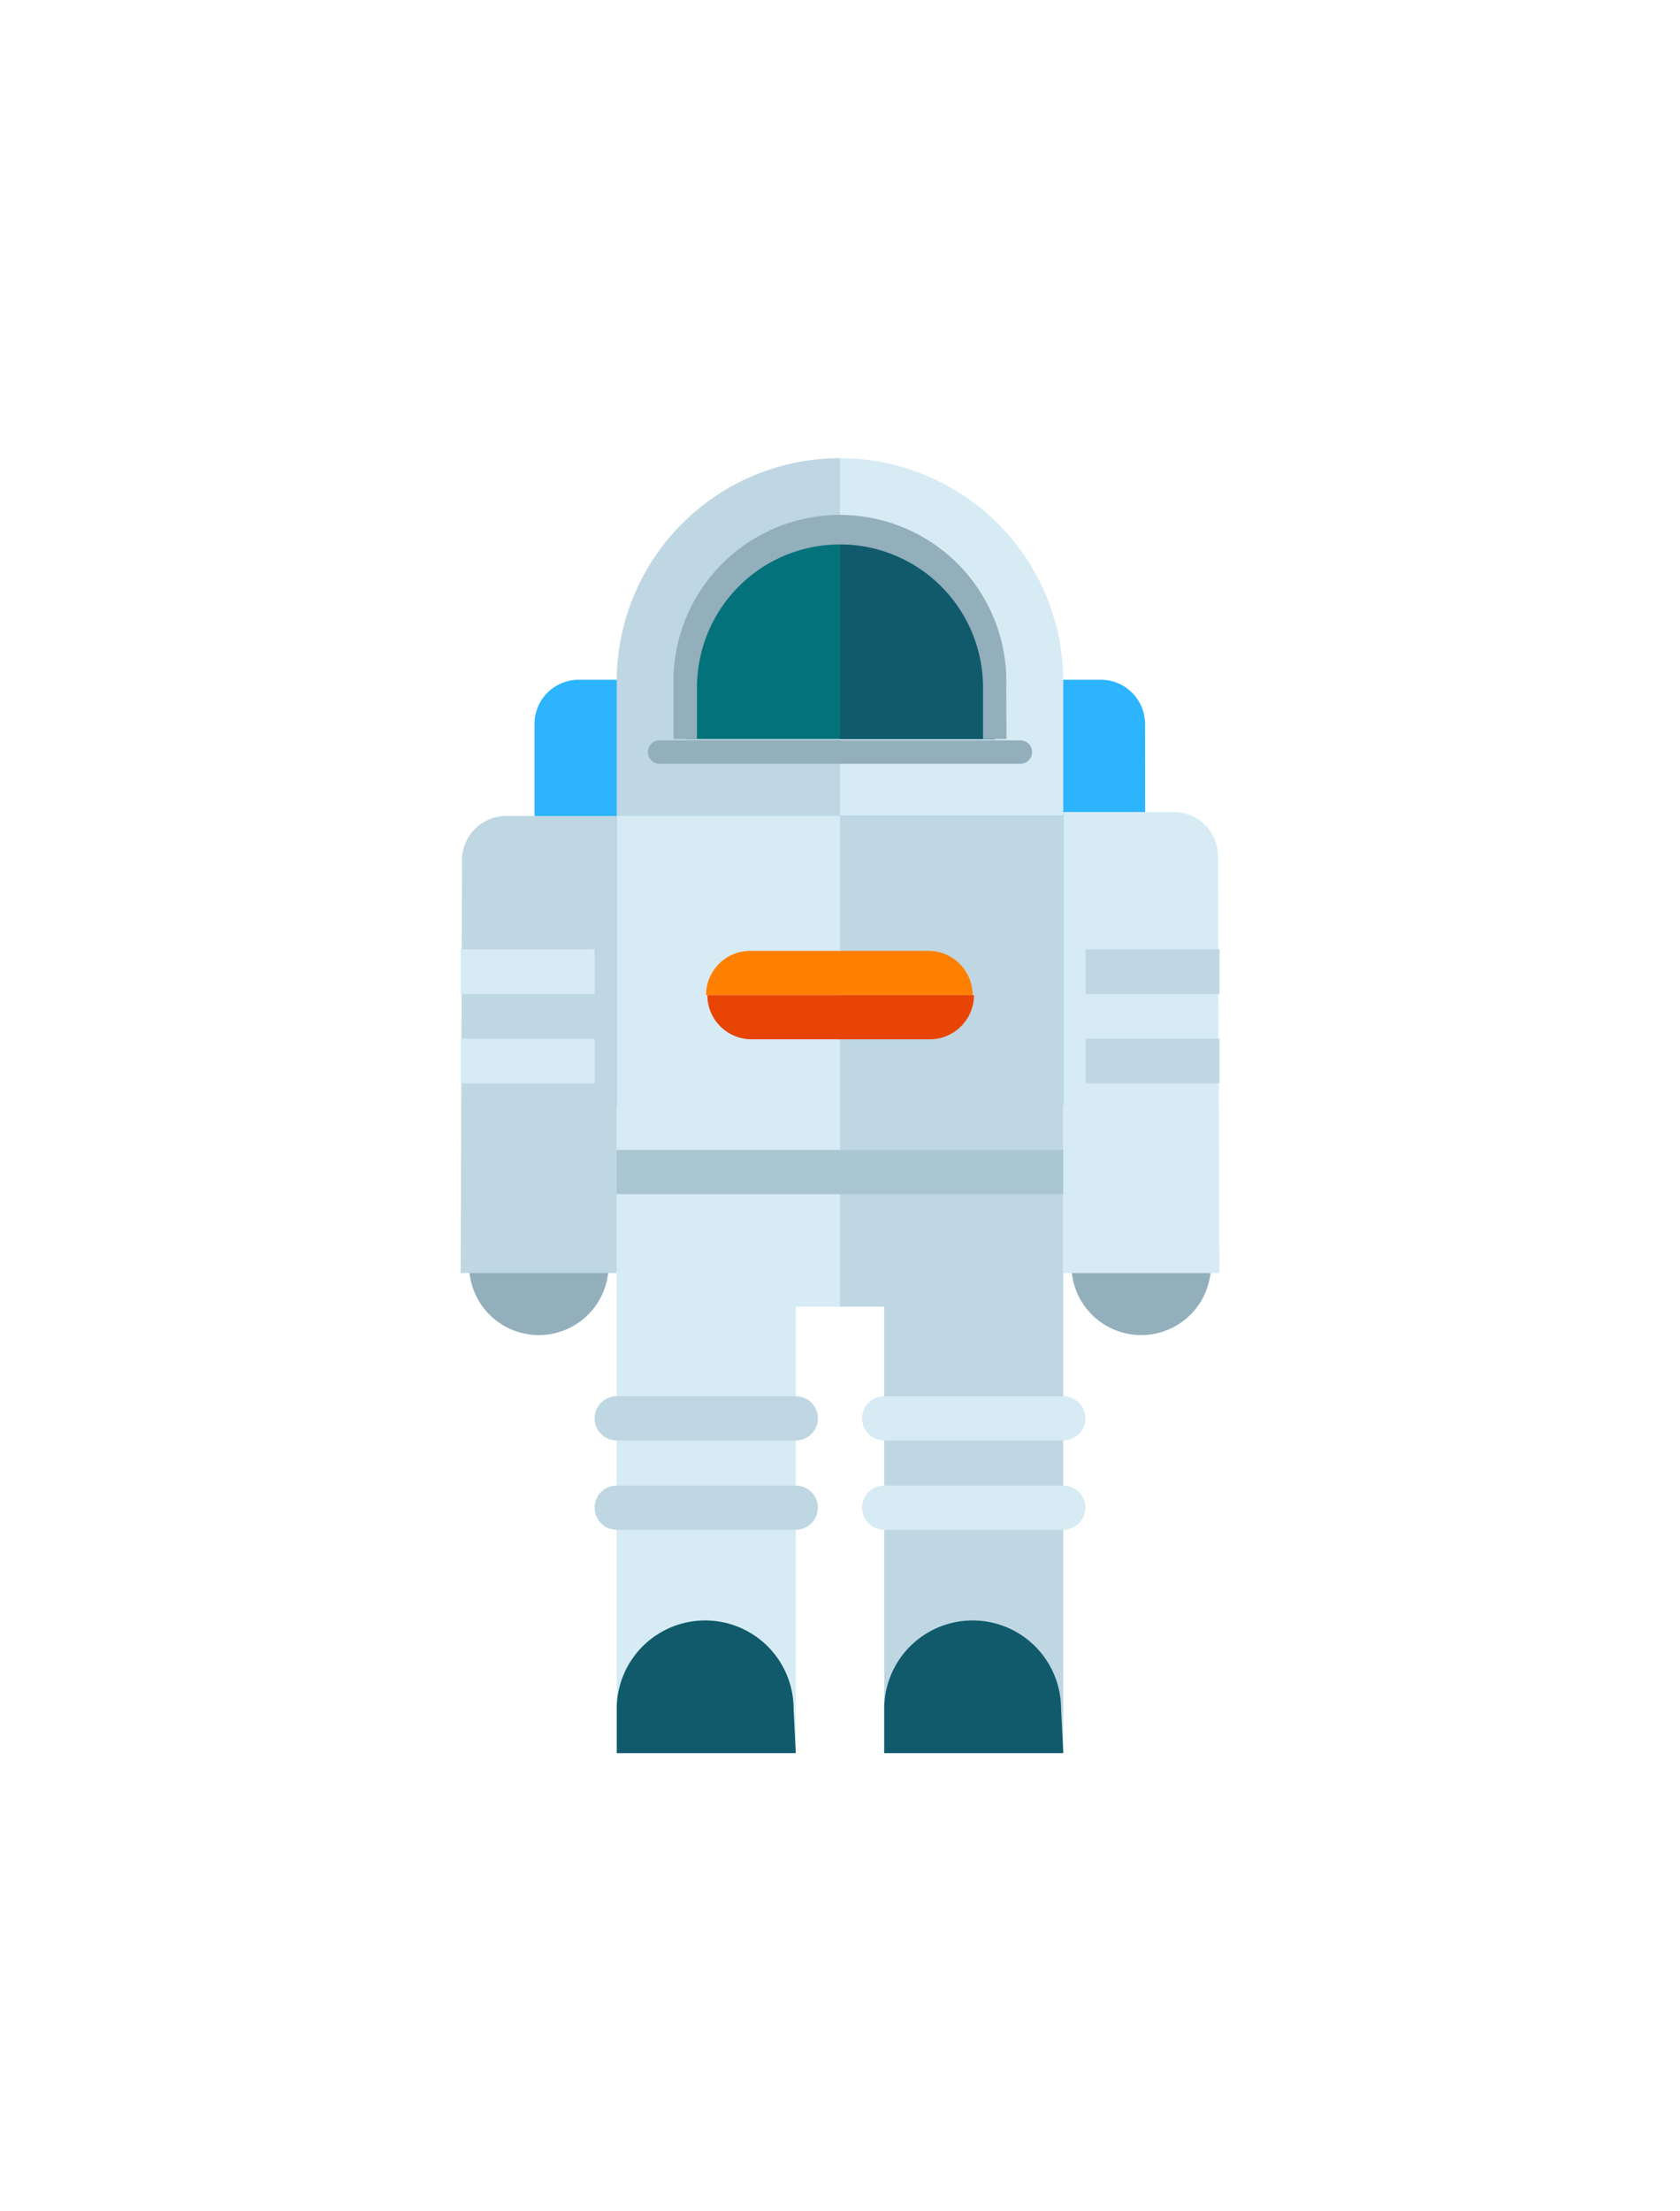 <svg xmlns="http://www.w3.org/2000/svg" width="76" height="100" viewBox="0 0 76 100"><title>astronaut (1)</title><g fill="none"><g id="astronaut"><path id="Vector" d="M51.82 50h-27.64v-17.26a2 2 0 0 1 2-2h23.62a2 2 0 0 1 2 2l0.02 17.26z" fill="#2CB4FF"></path><path id="Vector_2" d="M48.47 57.22a3.15 3.15 0 1 0 6.31 0h-6.31z m-27.25 0a3.15 3.15 0 1 0 6.31 0" fill="#93AFBC"></path><path id="Vector_3" d="M38 36.88h-10.1v42.4h8.1v-20.19h2" fill="#D7EBF4"></path><path id="Vector_4" d="M38 59.09h2v20.19h8.1v-42.4h-10.1" fill="#BFD7E2"></path><path id="Vector_5" d="M38 20.72a10.1 10.1 0 0 1 10.1 10.1v6.06h-10.1" fill="#D7EBF4"></path><path id="Vector_6" d="M38 36.88h-10.1v-6.06a10.1 10.1 0 0 1 10.1-10.1" fill="#BFD7E2"></path><path id="Vector_7" d="M36 79.28h-8.1v-2a4 4 0 1 1 8 0l0.1 2z m12.1 0h-8.1v-2a4 4 0 1 1 8 0l0.1 2z" fill="#105A6B"></path><path id="Vector_8" d="M36 69.18h-8.1a1 1 0 0 1 0-2h8.1a1 1 0 0 1 0 2z" fill="#BFD7E2"></path><path id="Vector_9" d="M48.1 69.18h-8.1a1 1 0 0 1 0-2h8.1a1 1 0 0 1 0 2z" fill="#D7EBF4"></path><path id="Vector_10" d="M36 65.14h-8.1a1 1 0 0 1 0-2h8.1a1 1 0 0 1 0 2z" fill="#BFD7E2"></path><path id="Vector_11" d="M48.1 65.14h-8.1a1 1 0 0 1 0-2h8.1a1 1 0 0 1 0 2z" fill="#D7EBF4"></path><path id="Vector_12" d="M48.1 54h-20.2a1 1 0 0 1 0-2h20.2a1 1 0 0 1 0 2z" fill="#AAC7D1"></path><path id="Vector_13" d="M31.94 45a2 2 0 0 1 2-2h8.06a2 2 0 0 1 2 2" fill="#FF7F00"></path><path id="Vector_14" d="M44.06 45a2 2 0 0 1-2 2h-8.06a2 2 0 0 1-2-2" fill="#E84505"></path><path id="Vector_15" d="M38 33.42h-7v-2.33a7 7 0 0 1 7-7" fill="#04727A"></path><path id="Vector_16" d="M38 24.1a7 7 0 0 1 7 7v2.33h-7" fill="#105A6B"></path><path id="Vector_17" d="M45.53 33.42h-1.06v-2.33a6.47 6.47 0 0 0-12.94 0v2.33h-1.06v-2.33a7.53 7.53 0 1 1 15.05 0l0.01 2.33z m0.63 1.12h-16.32a0.53 0.53 0 1 1 0-1.06h16.32a0.53 0.53 0 1 1 0 1.06z" fill="#93AFBC"></path><path id="Vector_18" d="M55.16 57.57h-7.06v-20.85h5a2 2 0 0 1 2 2l0.06 18.85z" fill="#D7EBF4"></path><path id="Vector_19" d="M20.84 57.57h7.06v-20.67h-5a2 2 0 0 0-2 2l-0.06 18.67z" fill="#BFD7E2"></path><path id="Vector_20" d="M20.84 46.97h6.06v2.02h-6.06v-2.02z m0-4.04h6.06v2.02h-6.06v-2.02z" fill="#D7EBF4"></path><path id="Vector_21" d="M49.11 46.97h6.06v2.02h-6.06v-2.02z m0-4.04h6.06v2.02h-6.06v-2.02z" fill="#BFD7E2"></path></g></g></svg>